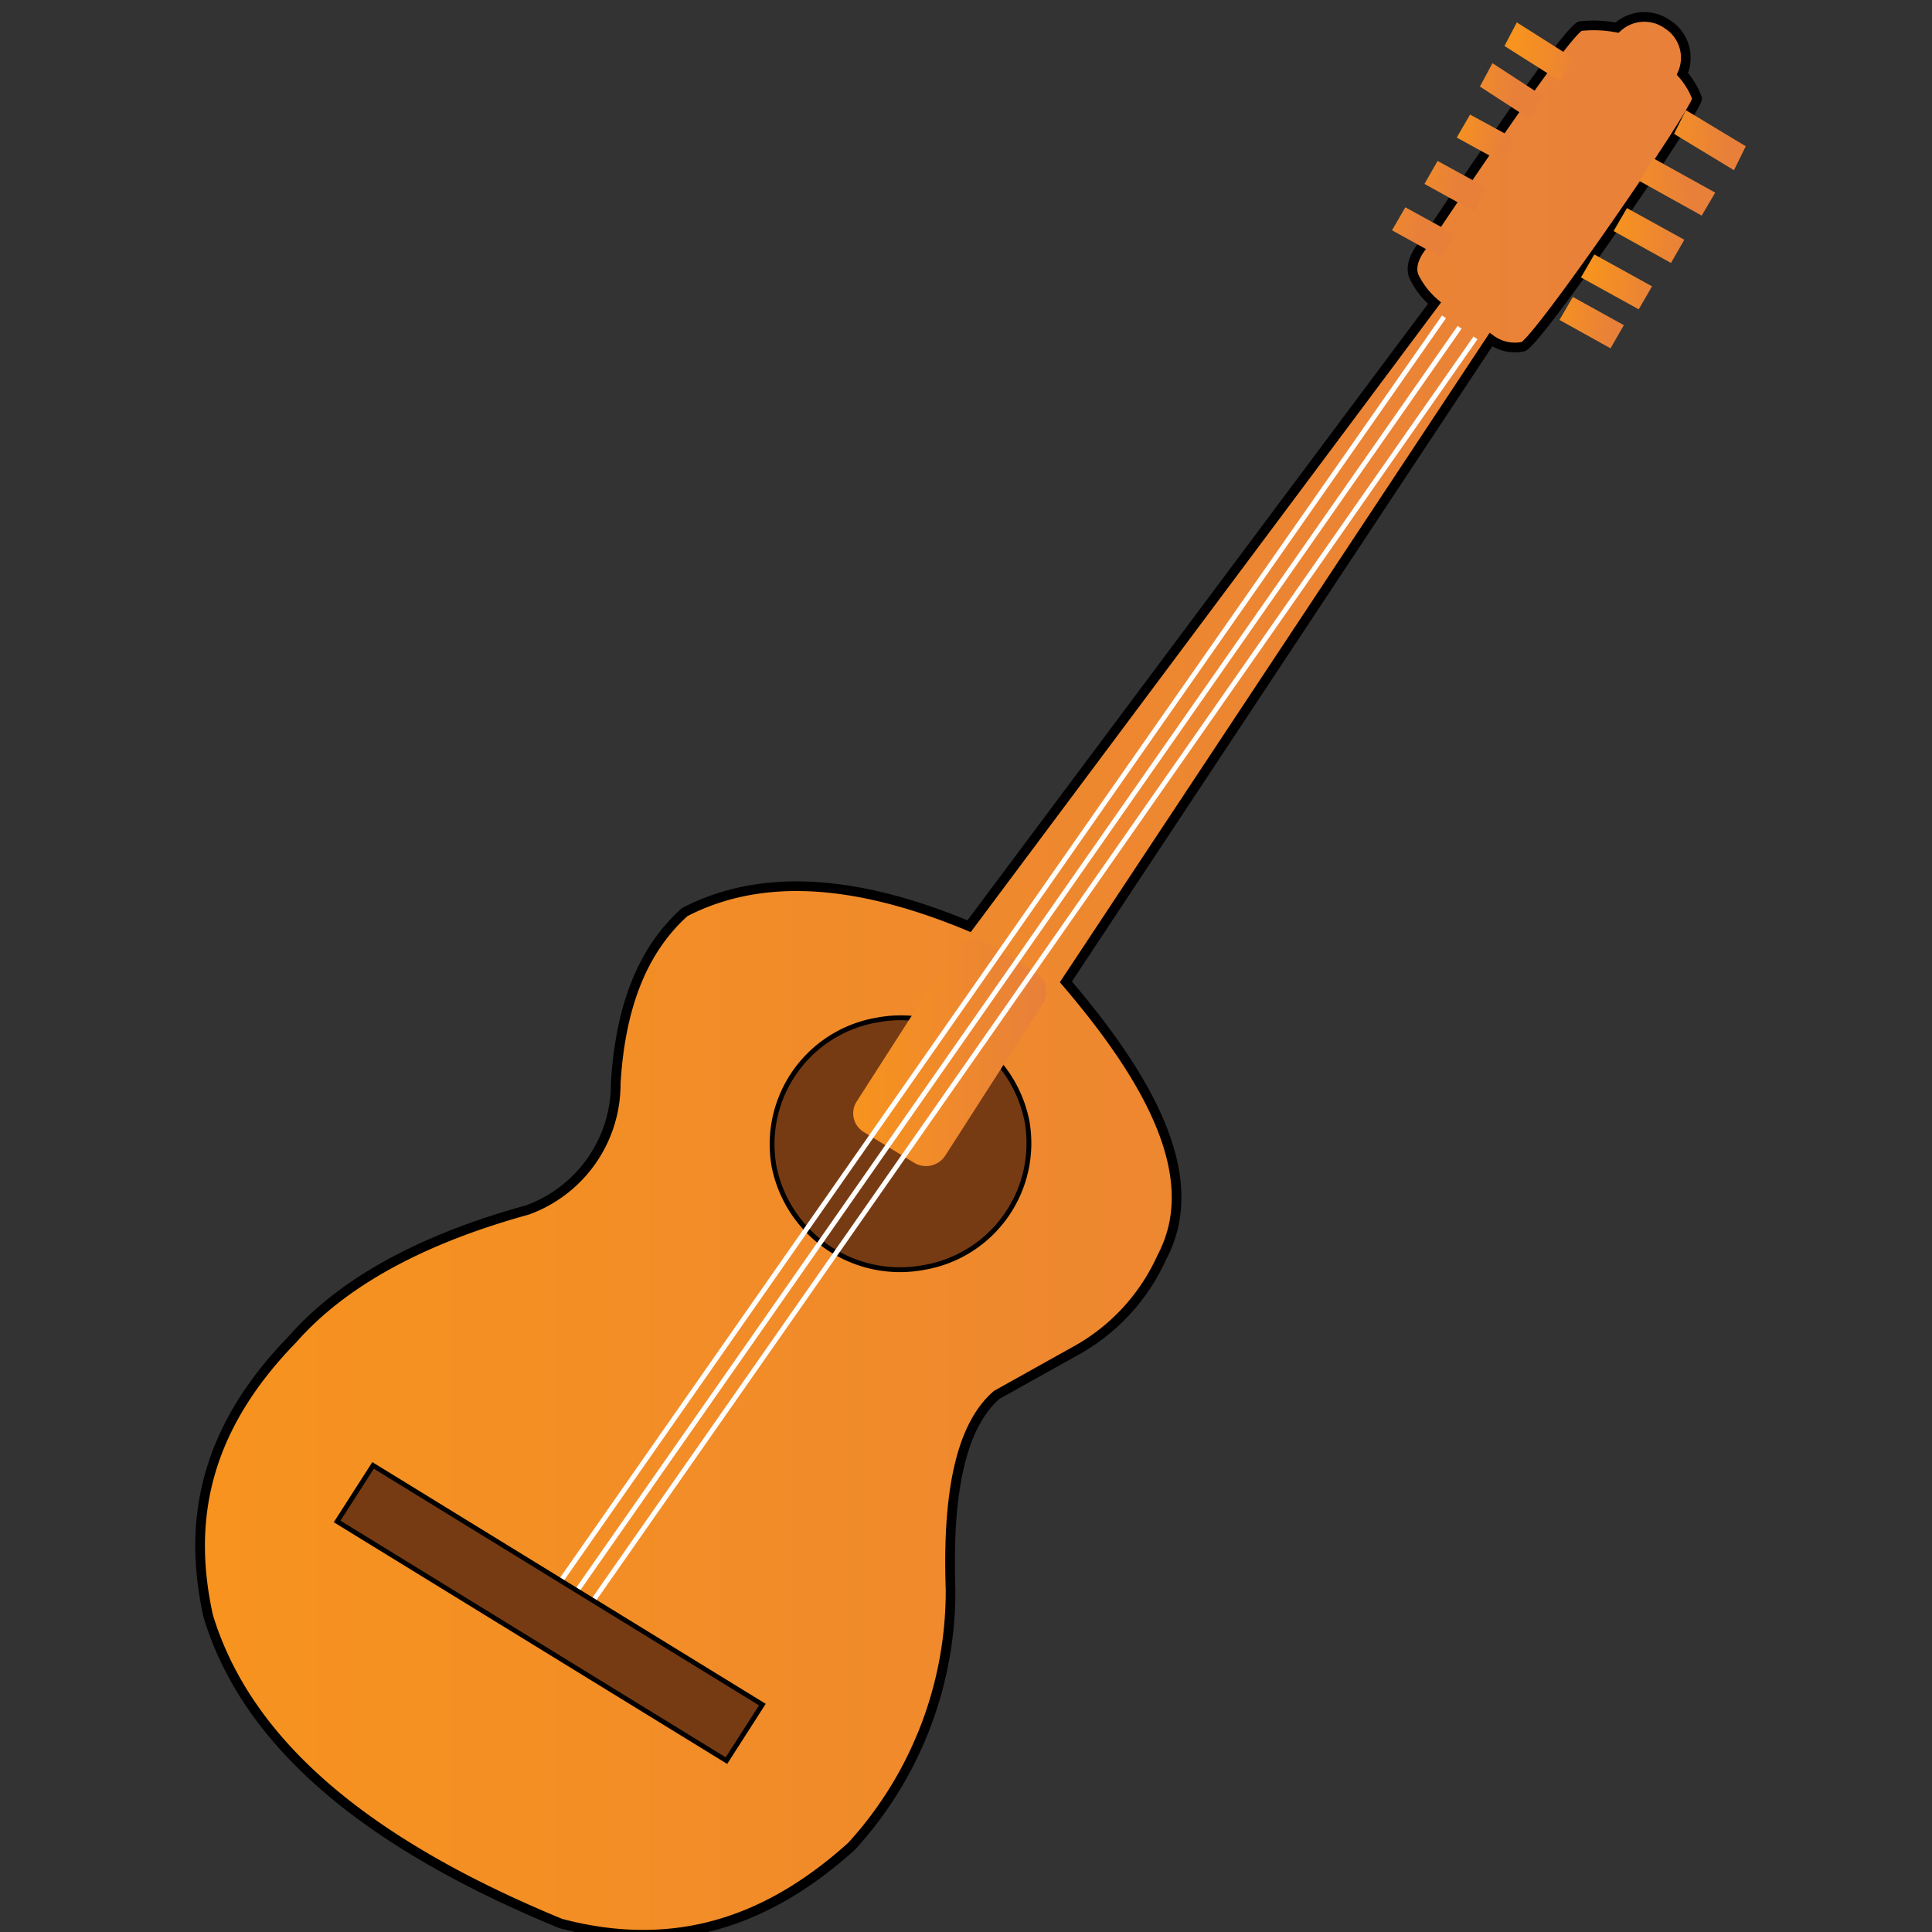 <svg id="Layer_1" data-name="Layer 1" xmlns="http://www.w3.org/2000/svg" xmlns:xlink="http://www.w3.org/1999/xlink" width="100" height="100" viewBox="0 0 100 100">
  <rect x="0" y="0" width="100" height="100" fill="#333333" stroke="none"/>
  <defs>
    <linearGradient id="linear-gradient" x1="10.36" y1="50.51" x2="87.85" y2="50.51" gradientUnits="userSpaceOnUse">
      <stop offset="0" stop-color="#f7931e"/>
      <stop offset="1" stop-color="#e8803a"/>
    </linearGradient>
    <linearGradient id="linear-gradient-2" x1="-462.45" y1="-290.28" x2="-457.6" y2="-290.28" gradientTransform="matrix(0.71, -0.16, -0.16, 0.91, 352.49, 199.67)" xlink:href="#linear-gradient"/>
    <linearGradient id="linear-gradient-3" x1="-668.37" y1="-413.63" x2="-663.53" y2="-413.63" gradientTransform="matrix(0.65, -0.2, -0.2, 0.89, 426.72, 241.72)" xlink:href="#linear-gradient"/>
    <linearGradient id="linear-gradient-4" x1="-305.53" y1="-211.41" x2="-301.11" y2="-211.41" gradientTransform="matrix(0.77, -0.13, -0.13, 0.93, 283, 160.31)" xlink:href="#linear-gradient"/>
    <linearGradient id="linear-gradient-5" x1="-78.62" y1="-85.81" x2="-74.55" y2="-85.81" gradientTransform="matrix(0.88, -0.07, -0.07, 0.96, 141.63, 80.23)" xlink:href="#linear-gradient"/>
    <linearGradient id="linear-gradient-6" x1="198.98" y1="70.77" x2="202.28" y2="70.77" gradientTransform="matrix(1.11, 0.06, 0.06, 1.04, -139.4, -78.96)" xlink:href="#linear-gradient"/>
    <linearGradient id="linear-gradient-7" x1="-30.4" y1="-52.23" x2="-26.34" y2="-52.23" gradientTransform="matrix(0.91, -0.05, -0.05, 0.97, 108.6, 61.52)" xlink:href="#linear-gradient"/>
    <linearGradient id="linear-gradient-8" x1="295.4" y1="128.71" x2="298.53" y2="128.71" gradientTransform="matrix(1.24, 0.14, 0.14, 1.08, -300.74, -170.36)" xlink:href="#linear-gradient"/>
    <linearGradient id="linear-gradient-9" x1="-144.96" y1="-113.66" x2="-140.5" y2="-113.66" gradientTransform="matrix(0.84, -0.09, -0.09, 0.95, 193.76, 109.76)" xlink:href="#linear-gradient"/>
    <linearGradient id="linear-gradient-10" x1="-132.07" y1="-103.65" x2="-128.09" y2="-103.65" gradientTransform="matrix(0.85, -0.08, -0.08, 0.95, 184.17, 104.33)" xlink:href="#linear-gradient"/>
    <linearGradient id="linear-gradient-11" x1="-459.56" y1="-292" x2="-454.71" y2="-292" gradientTransform="matrix(0.71, -0.16, -0.16, 0.91, 352.09, 199.44)" xlink:href="#linear-gradient"/>
    <linearGradient id="linear-gradient-12" x1="44.17" y1="54.46" x2="54.15" y2="54.46" xlink:href="#linear-gradient"/>
  </defs>
  <title>mexico_4</title>
  <path d="M50.16,47.94,74.25,15.69a4.24,4.24,0,0,1-1.06-1.37c-.33-.77.48-1.65.48-1.65s7.4-11.18,8.14-11.32a6.51,6.51,0,0,1,1.89.08,2.07,2.07,0,0,1,2.61-.17,2.05,2.05,0,0,1,.77,2.56,4,4,0,0,1,.76,1.27c.09.49-8.23,12.58-9,12.85a2.1,2.1,0,0,1-1.67-.36l-22,33.24C59.6,56,62.3,61,60.14,65.07a10.4,10.4,0,0,1-4.36,4.79L51.59,72.2C50,73.58,49,76.51,49.2,82.26a19.57,19.57,0,0,1-5.12,13.3c-4.19,3.78-9,5.6-15.06,4-9.41-3.88-16.11-8.92-18.24-15.9-1.06-4.77-.31-9.55,4.36-14.34,2.55-2.9,6.57-5.15,12.15-6.69a6.93,6.93,0,0,0,4.58-6.55c.22-3.71,1.25-6.79,3.57-8.87C39.08,45.33,43.82,45.3,50.16,47.94Z" stroke="#000" stroke-miterlimit="10" stroke-width="0.5" fill="url(#linear-gradient)"/>
  <path d="M53.15,58a6.52,6.52,0,0,1-5.31,7.6,6.65,6.65,0,0,1-7.77-5.2,6.52,6.52,0,0,1,5.31-7.6A6.65,6.65,0,0,1,53.15,58Z" fill="#773b13" stroke="#000" stroke-miterlimit="10" stroke-width="0.25"/>
  <polygon points="74.62 13.34 72.05 11.92 72.74 10.73 75.31 12.14 74.62 13.34" fill="url(#linear-gradient-2)"/>
  <polygon points="77.64 8.35 75.4 7.12 76.09 5.93 78.33 7.15 77.64 8.35" fill="url(#linear-gradient-3)"/>
  <polygon points="79.2 6.17 76.6 4.48 77.25 3.27 79.84 4.96 79.2 6.17" fill="url(#linear-gradient-4)"/>
  <polygon points="80.76 4.21 77.87 2.38 78.51 1.16 81.4 2.99 80.76 4.21" fill="url(#linear-gradient-5)"/>
  <polygon points="89.75 8.81 86.65 6.93 87.26 5.7 90.36 7.57 89.75 8.81" fill="url(#linear-gradient-6)"/>
  <polygon points="86.49 13.61 83.52 11.96 84.21 10.77 87.18 12.41 86.49 13.61" fill="url(#linear-gradient-7)"/>
  <polygon points="88.08 11.16 84.86 9.37 85.55 8.18 88.78 9.97 88.08 11.16" fill="url(#linear-gradient-8)"/>
  <polygon points="84.82 16.01 81.83 14.36 82.52 13.17 85.51 14.82 84.82 16.01" fill="url(#linear-gradient-9)"/>
  <polygon points="83.36 18.03 80.72 16.56 81.41 15.37 84.05 16.83 83.36 18.03" fill="url(#linear-gradient-10)"/>
  <polygon points="76.3 10.94 73.73 9.52 74.41 8.33 76.98 9.74 76.3 10.94" fill="url(#linear-gradient-11)"/>
  <path d="M47.29,60.17,44.72,58.6A1.13,1.13,0,0,1,44.35,57l5.07-7.9A1.19,1.19,0,0,1,51,48.75l2.57,1.58A1.13,1.13,0,0,1,54,51.91l-5.07,7.9A1.19,1.19,0,0,1,47.29,60.17Z" fill="url(#linear-gradient-12)"/>
  <line x1="76.37" y1="17.49" x2="30.52" y2="83.11" fill="none" stroke="#fff" stroke-miterlimit="10" stroke-width="0.25"/>
  <line x1="75.55" y1="16.94" x2="29.43" y2="82.96" fill="none" stroke="#fff" stroke-miterlimit="10" stroke-width="0.25"/>
  <line x1="74.74" y1="16.4" x2="28.89" y2="82.02" fill="none" stroke="#fff" stroke-miterlimit="10" stroke-width="0.25"/>
  <polygon points="37.6 91.13 17.45 78.75 19.31 75.85 39.46 88.23 37.6 91.13" fill="#773b13" stroke="#000" stroke-miterlimit="10" stroke-width="0.25"/>
</svg>
